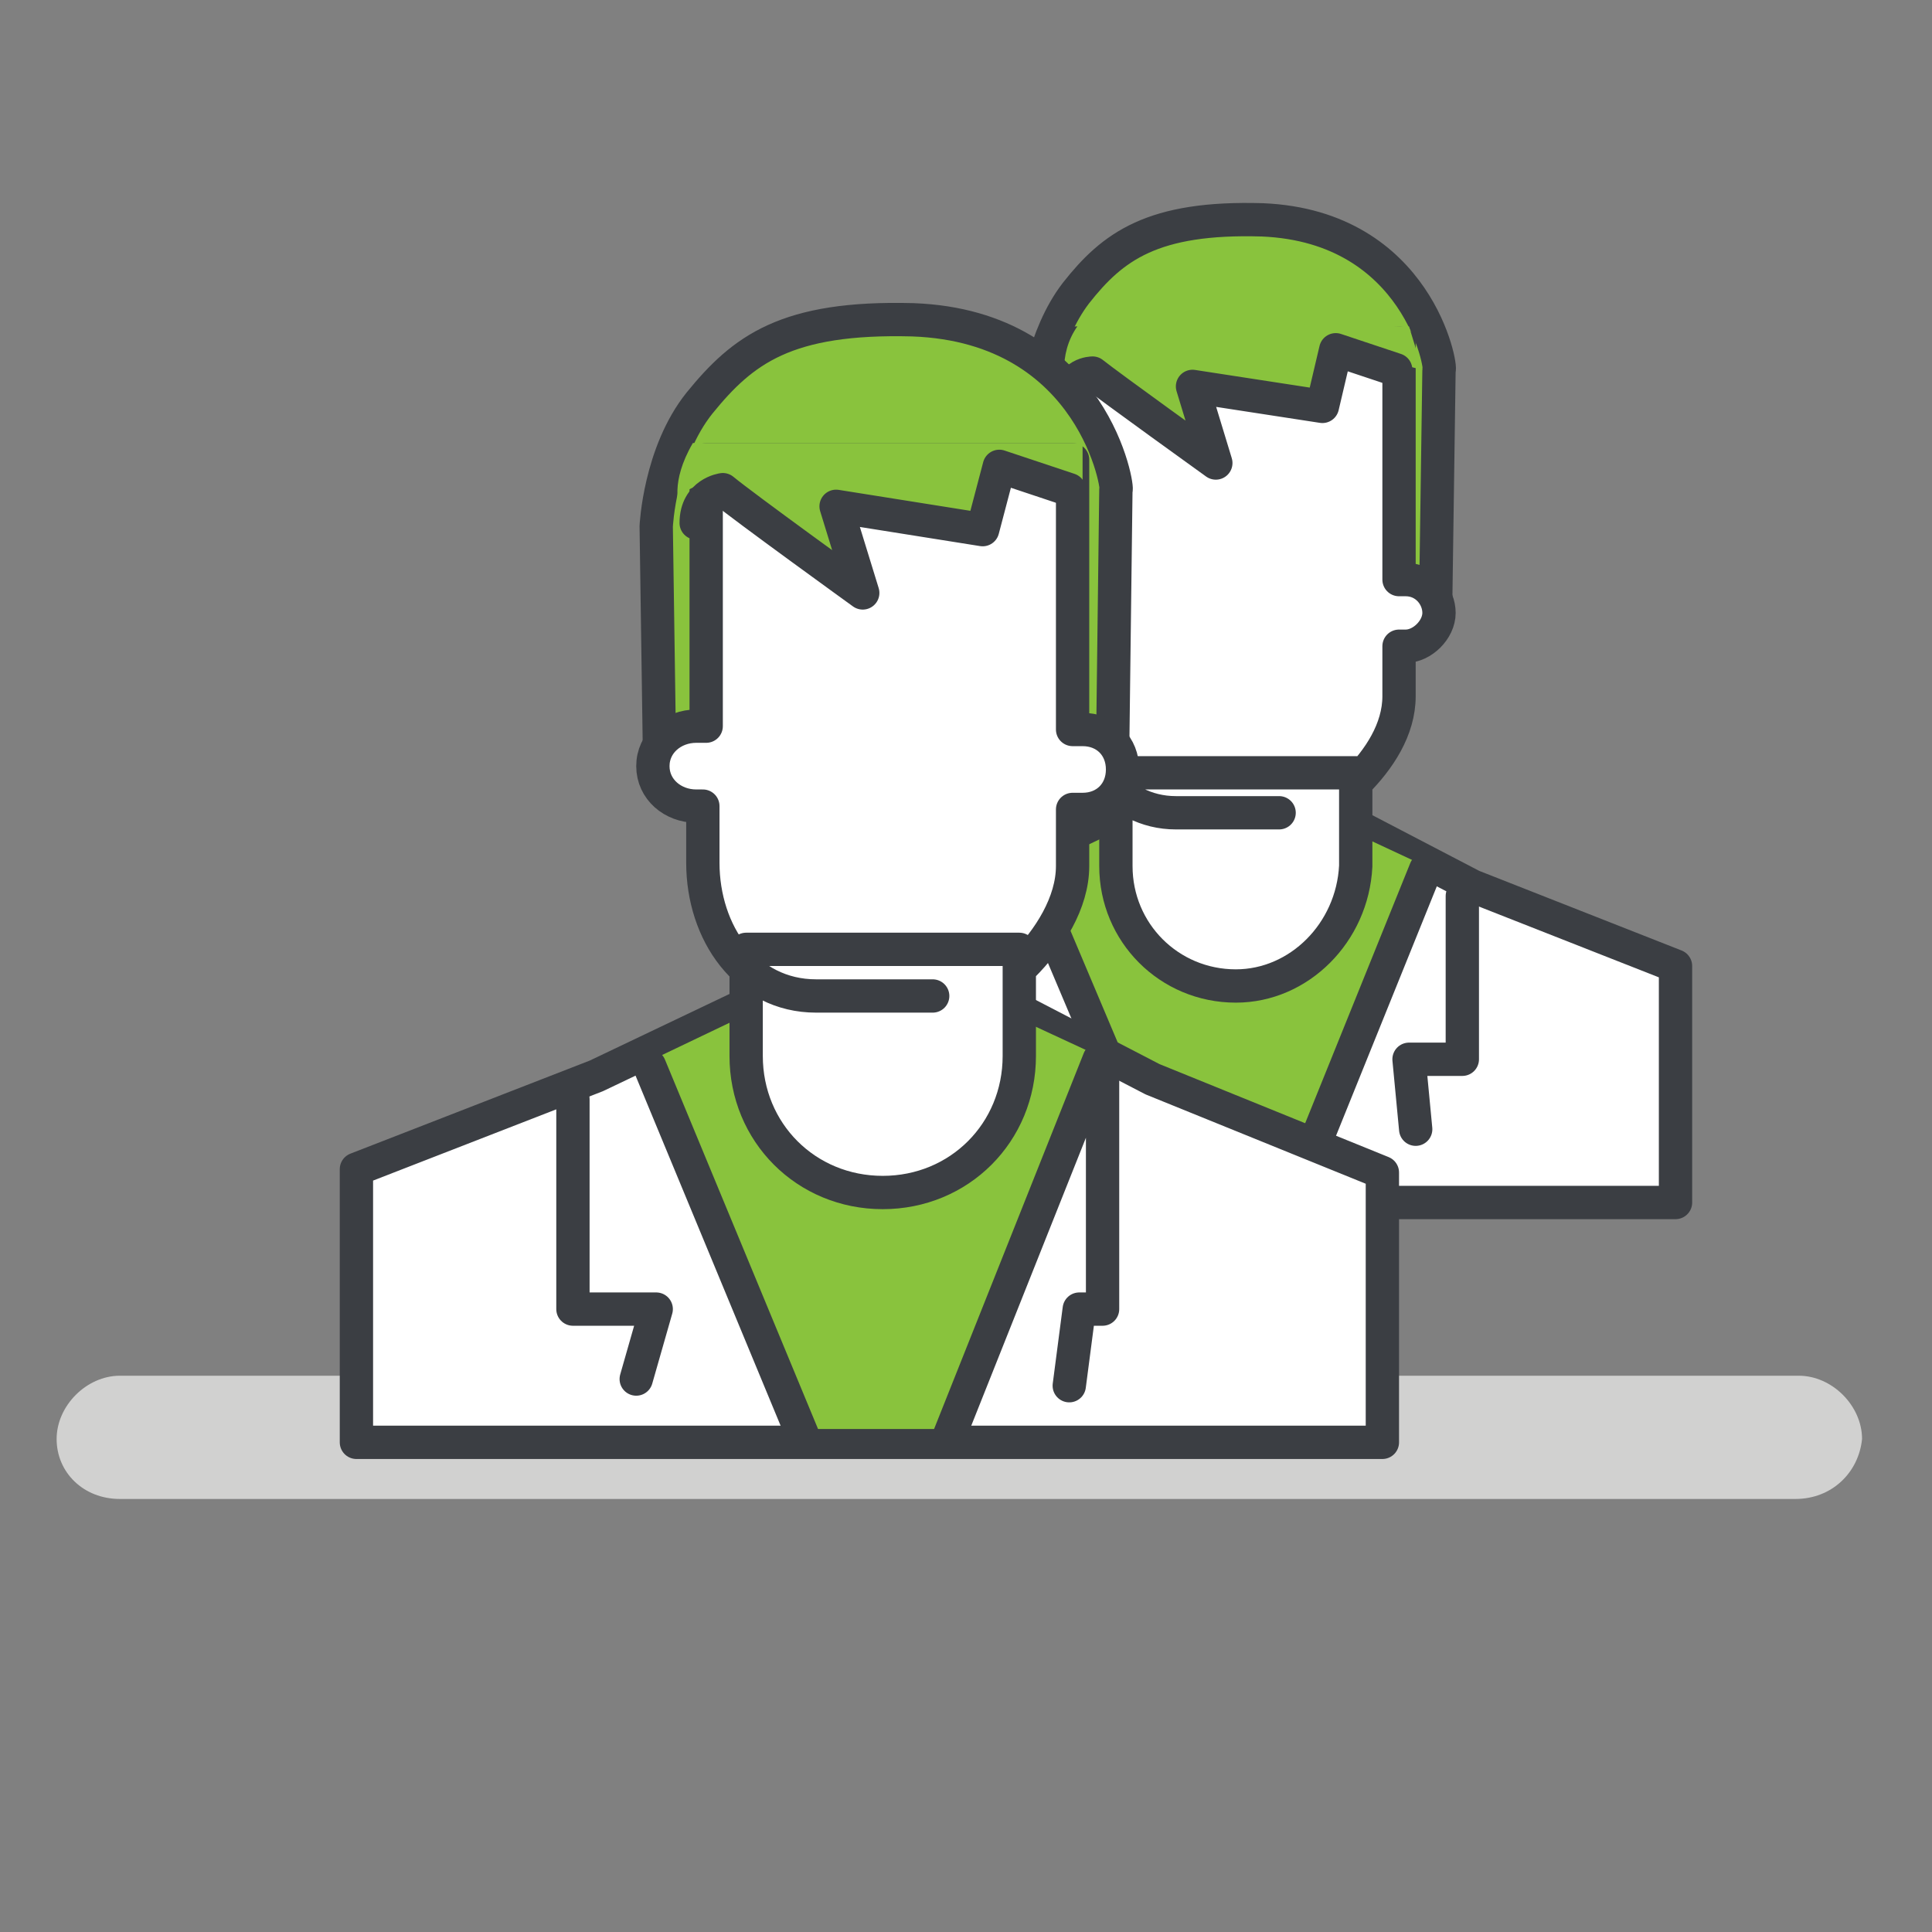 <svg xmlns="http://www.w3.org/2000/svg" viewBox="0 0 58 58" enable-background="new 0 0 58 58"><rect x="0" y="0" width="58" height="58" fill="#808080" stroke="none"/><path fill="#D1D1D0" d="M53.9 45h-50.3c-1.1 0-1.9-.8-1.9-1.8s.9-1.9 1.9-1.9h50.4c1 0 1.9.9 1.9 1.9-.1 1-.9 1.8-2 1.8z"/><path fill="#fff" stroke="#3B3E43" stroke-linecap="round" stroke-linejoin="round" stroke-miterlimit="10" d="M23.2 29l6.4-2.5 7.5-3.6 7.1 3.7 6.1 2.4v7.1h-27.1z"/><path fill="#89C33D" d="M30.9 26.2l3.9 9.7h3.9l4.3-9.8-6-2.8-6.1 2.9z"/><path fill="#89C33D" stroke="#3B3E43" stroke-linecap="round" stroke-linejoin="round" stroke-miterlimit="10" d="M37.9 6.6c-3.3-.1-4.5.8-5.6 2.2-1 1.3-1.2 3.2-1.2 3.2l.1 6.1h11.9l.1-7c.1 0-.6-4.3-5.3-4.5z"/><path fill="#fff" stroke="#3B3E43" stroke-linecap="round" stroke-linejoin="round" stroke-miterlimit="10" d="M37.1 29.6c-2 0-3.6-1.6-3.6-3.6v-2.8h7.2v2.8c-.1 2-1.7 3.6-3.6 3.6zM38.4 24.4h-3.1c-1.8 0-3-1.7-3-3.5v-1.5h-.2c-.6 0-1.2-.5-1.2-1s.5-1 1.1-1h.3v-7.1h9.7v7.1h.2c.6 0 1 .5 1 1s-.5 1-1 1h-.2v1.5c0 1-.6 1.9-1.3 2.6"/><path fill="#89C33D" d="M42.3 9.8l.4 1.3-2.5-.6-.4 1.7-3.9-.6.7 2.3s-3-2.3-3.5-2.8c0 0-1.2-.2-1.1.5 0 0-.3-1.1.5-2"/><path stroke="#3B3E43" stroke-linecap="round" stroke-linejoin="round" stroke-miterlimit="10" d="M41.9 11.1l-1.8-.6-.4 1.7-3.9-.6.7 2.3s-3.2-2.3-3.7-2.7c0 0-.7 0-.7.8" fill="none"/><path stroke="#4C5C68" stroke-linecap="round" stroke-linejoin="round" stroke-miterlimit="10" d="M28.9 26.9v5.9h2.3l-.6 1.7" fill="none"/><path fill="#fff" stroke="#3B3E43" stroke-linecap="round" stroke-linejoin="round" stroke-miterlimit="10" d="M43.9 26.9v4.9h-1.6l.2 2.1M30.9 26.3l4.1 9.7M42.8 26.1l-4 9.9"/><path fill="#fff" stroke="#3B3E43" stroke-linecap="round" stroke-linejoin="round" stroke-miterlimit="10" d="M10.7 35.1l7.2-2.8 8.6-4.1 8.1 4.2 6.9 2.8v8.1h-30.8z"/><path fill="#89C33D" d="M19.4 31.9l4.5 11h4.4l4.9-11.1-6.9-3.2-6.9 3.3z"/><path fill="#89C33D" stroke="#3B3E43" stroke-linecap="round" stroke-linejoin="round" stroke-miterlimit="10" d="M27.4 9.6c-3.8-.1-5.1.9-6.4 2.5-1.2 1.5-1.3 3.7-1.3 3.7l.1 6.9h13.6l.1-8c.1.1-.6-4.9-6.1-5.1z"/><path fill="#fff" stroke="#3B3E43" stroke-linecap="round" stroke-linejoin="round" stroke-miterlimit="10" d="M26.5 35.8c-2.3 0-4.1-1.8-4.1-4.1v-3.2h8.2v3.2c0 2.3-1.8 4.1-4.1 4.1zM28 29.9h-3.5c-2.1 0-3.4-1.9-3.4-4v-1.7h-.2c-.7 0-1.3-.5-1.3-1.2s.6-1.2 1.3-1.2h.3v-8h11v8.1h.3c.7 0 1.2.5 1.2 1.2s-.5 1.2-1.2 1.2h-.3v1.7c0 1.1-.7 2.2-1.5 3"/><path fill="#89C33D" d="M32.5 13.3v1.4l-2.5-.7-.5 1.9-4.4-.7.8 2.6s-3.4-2.7-4-3.2c0 0-1.5-.3-1.5.6 0 0-.3-.7.4-1.9"/><path stroke="#3B3E43" stroke-linecap="round" stroke-linejoin="round" stroke-miterlimit="10" d="M32.1 14.7l-2.1-.7-.5 1.9-4.4-.7.8 2.6s-3.6-2.6-4.2-3.1c0 0-.8.1-.8 1" fill="none"/><path fill="#fff" stroke="#3B3E43" stroke-linecap="round" stroke-linejoin="round" stroke-miterlimit="10" d="M17.2 33v6.3h2.5l-.6 2.1M33.1 32.2v7.1h-.7l-.3 2.3M19.5 32l4.6 11.1M33 31.8l-4.5 11.3"/></svg>